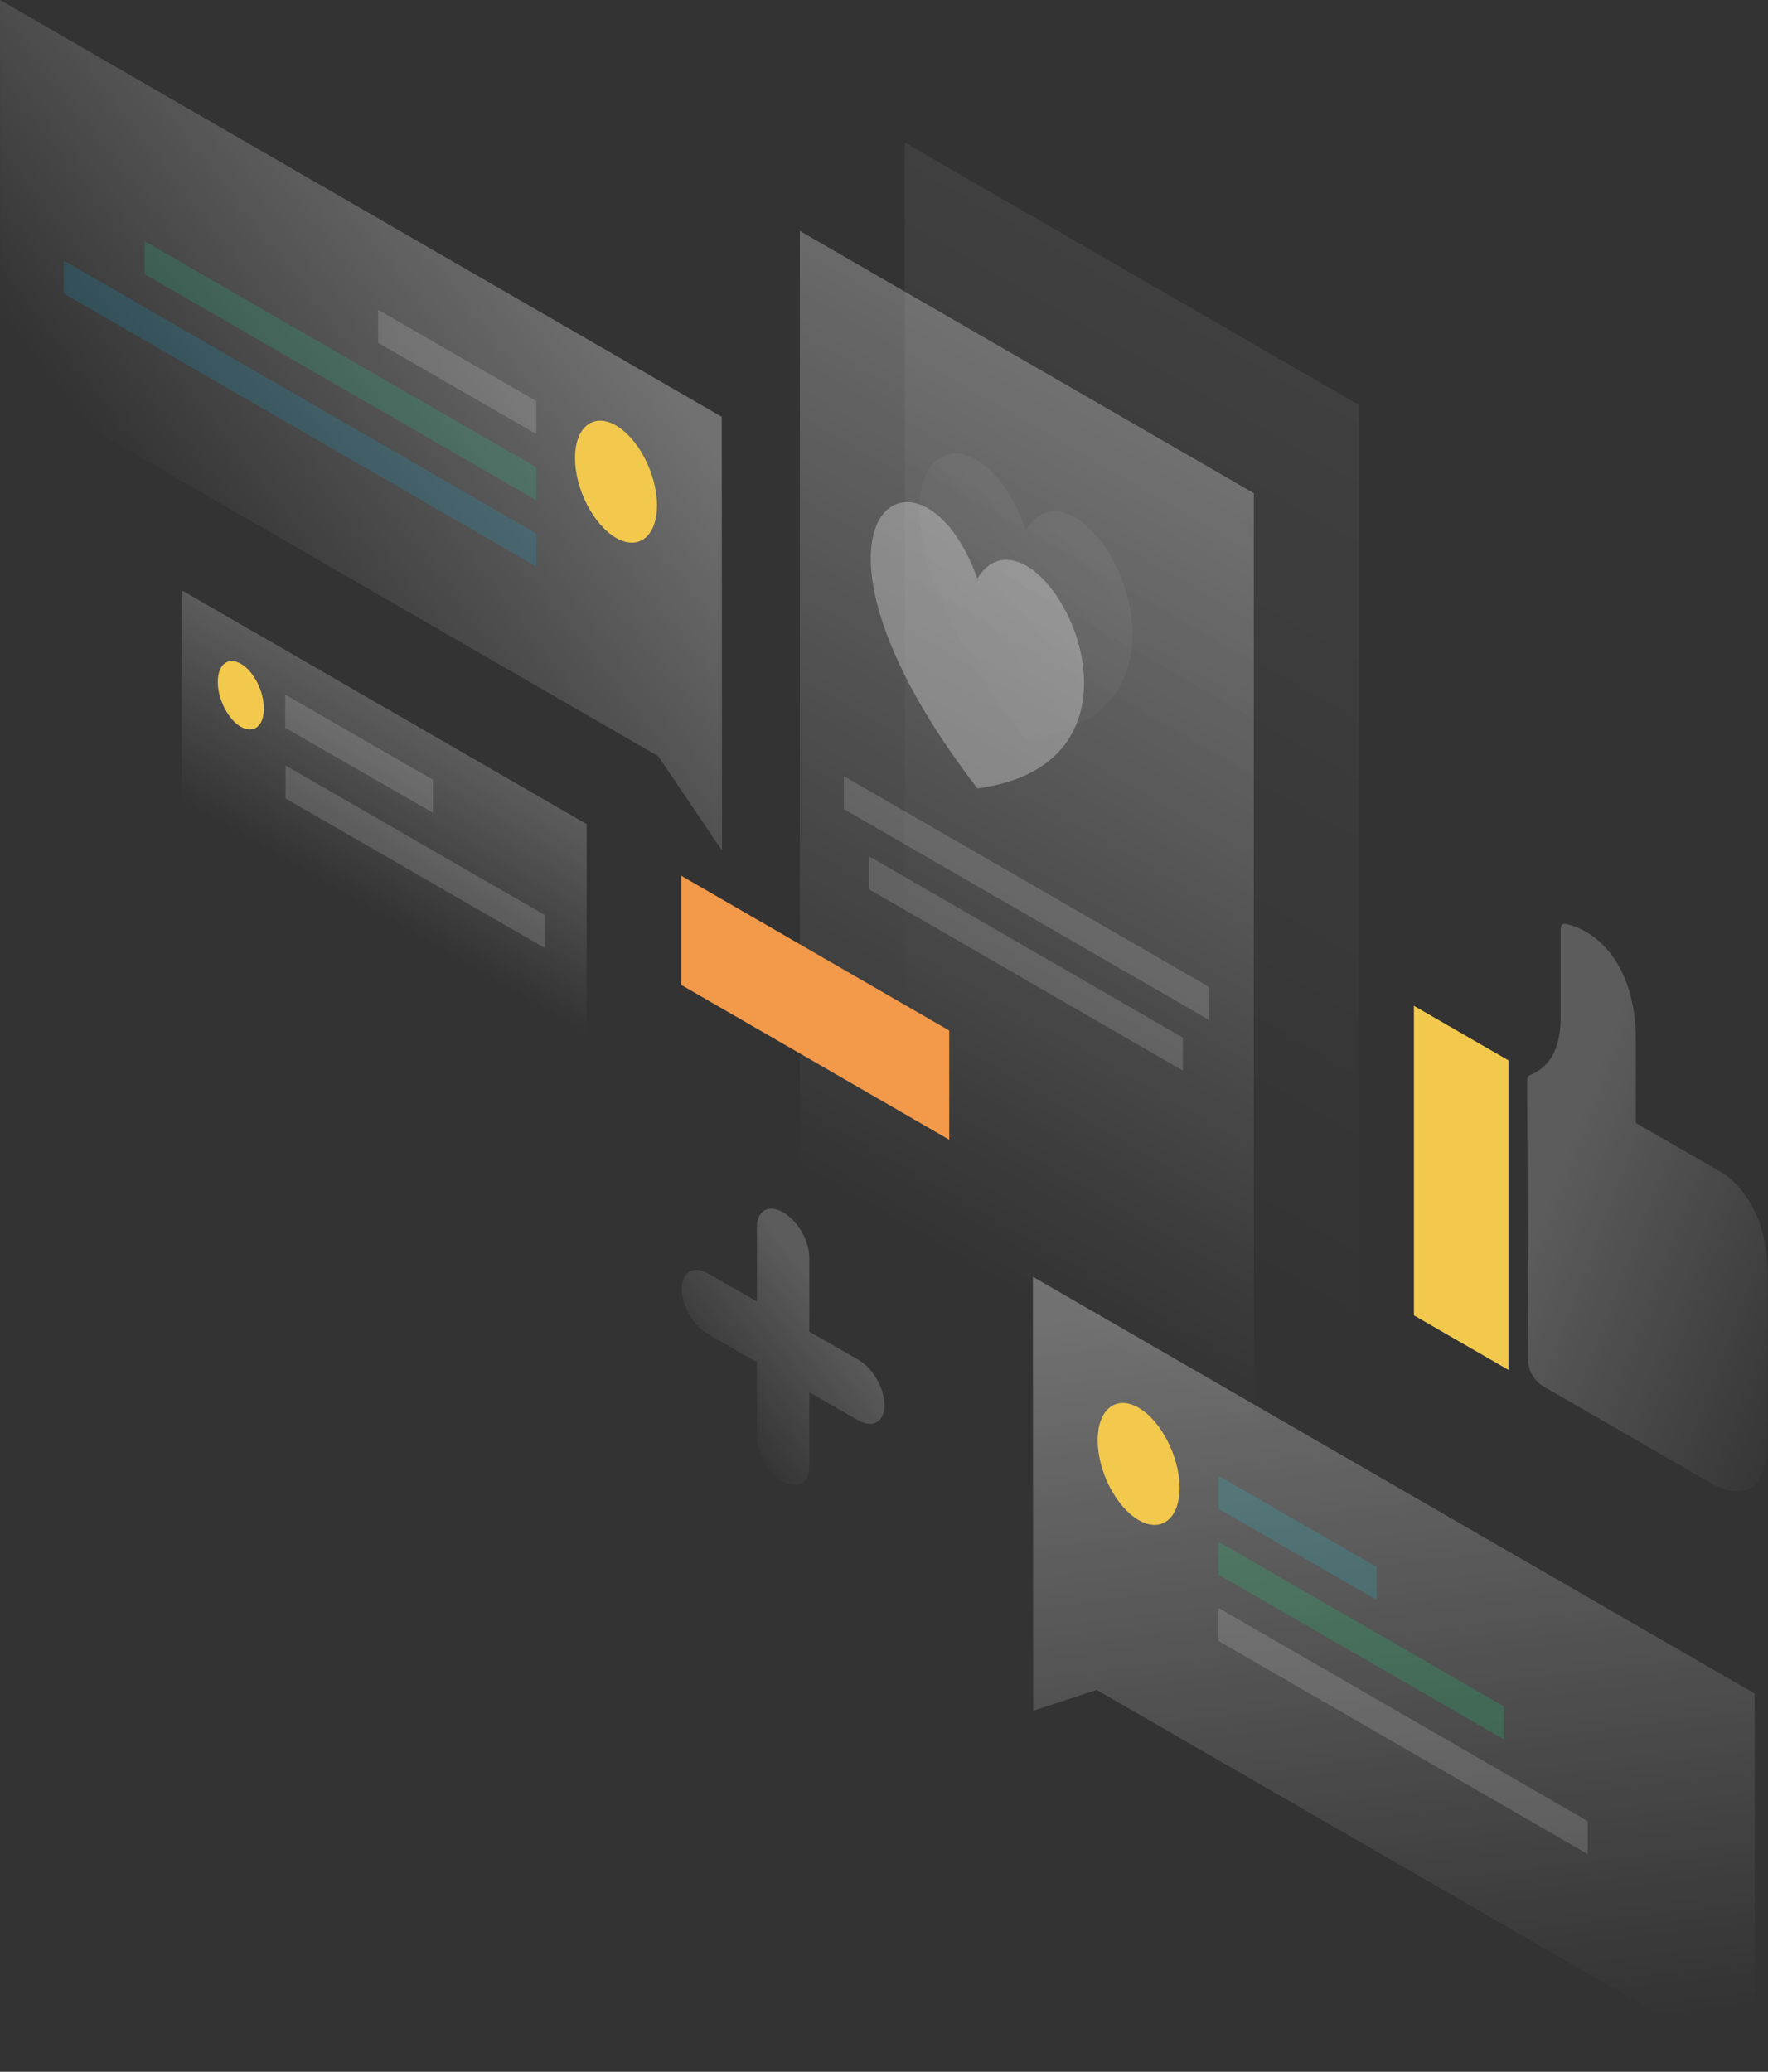 <svg width="729" height="854" viewBox="0 0 729 854" fill="none" xmlns="http://www.w3.org/2000/svg">
<rect x="0" y="0" width="729" height="854" fill="#333333" stroke="none"/>
<path opacity="0.2" d="M241.9 339.7L74.9 243.3V330.3L241.9 426.7V339.7Z" fill="url(#paint0_linear_291_5562)"/>
<path d="M108.8 292.1C108.8 299.3 104.6 302.6 99.3 299.6C94.1 296.6 89.8 288.3 89.8 281.1C89.8 273.9 94 270.6 99.3 273.6C104.6 276.6 108.8 284.9 108.8 292.1Z" fill="#F2C94C"/>
<path opacity="0.15" d="M117.6 286.3L178.5 321.4V335L117.6 300V286.3Z" fill="white"/>
<path opacity="0.15" d="M117.7 315.5L224.7 377.2V390.8L117.7 329.1V315.5Z" fill="white"/>
<path opacity="0.07" d="M373.1 58.8L560.3 166.9V570.1L373.1 462.1V58.8Z" fill="url(#paint1_linear_291_5562)"/>
<path opacity="0.3" d="M329.8 95.2L517 203.3V606.5L329.8 498.5V95.2Z" fill="url(#paint2_linear_291_5562)"/>
<path opacity="0.15" d="M347.9 319.9L498.3 406.7V420.3L347.9 333.5V319.9Z" fill="white"/>
<path opacity="0.15" d="M358.4 353L487.7 427.7V441.3L358.4 366.6V353Z" fill="white"/>
<path d="M280.9 406V361L391.4 424.8V469.8L280.9 406Z" fill="#F2994A"/>
<path opacity="0.2" d="M666.4 396.4C657.8 382.7 645.9 380.9 645.4 380.8C644.2 380.6 643.5 381.7 643.5 383.3V419.5C643.5 431.8 639.3 439.7 631 443.1C630.2 443.4 629.7 444.3 629.7 445.5C629.7 462.9 630 537.6 630.1 560.9C630.1 564.8 632.8 569.4 636.1 571.3C653.9 581.6 705 611.1 705 611.1C718.6 619 727.3 614.1 728.8 597.9L728.9 526.2C728.9 515.3 727 504.1 721 494.8C717.6 489.5 713.6 485.4 709.4 483L674.5 462.9V429.3C674.6 416.1 671.8 405.1 666.4 396.4Z" fill="url(#paint3_linear_291_5562)"/>
<path d="M583 414.6L622 437.1V564.7L583 542.2V414.6Z" fill="#F2C94C"/>
<path opacity="0.3" d="M297.6 171.8L0 0L0.1 155.1L271.4 311.7L297.7 350.6L297.6 171.8Z" fill="url(#paint4_linear_291_5562)"/>
<path opacity="0.15" d="M221.1 165.3L155.9 127.7V141.3L221.1 178.9V165.3Z" fill="white"/>
<path opacity="0.15" d="M221.1 192.6L59.6 99.4V113L221.1 206.2V192.6Z" fill="#10EA9B"/>
<path opacity="0.15" d="M221.1 219.9L26.3 107.4V121L221.1 233.5V219.9Z" fill="#00C2FF"/>
<path d="M237.1 188.8C237.1 201.6 244.7 216.3 254 221.7C263.3 227.1 270.9 221.1 270.9 208.3C270.9 195.5 263.3 180.8 254 175.4C244.7 170 237.1 176 237.1 188.8Z" fill="#F2C94C"/>
<path opacity="0.3" d="M425.9 526.3L723.5 698.1L723.6 853.2L452.2 696.6L426 705.2L425.9 526.3Z" fill="url(#paint5_linear_291_5562)"/>
<path opacity="0.15" d="M502.4 608.3L567.6 645.9V659.5L502.4 621.9V608.3Z" fill="#0DEAF8"/>
<path opacity="0.15" d="M502.4 635.5L620.1 703.4V717L502.4 649.1V635.5Z" fill="#00FF85"/>
<path opacity="0.15" d="M502.4 662.8L654.7 750.7V764.3L502.4 676.4V662.8Z" fill="white"/>
<path d="M486.4 613.2C486.4 626 478.8 632 469.5 626.6C460.2 621.2 452.6 606.5 452.6 593.7C452.6 580.9 460.2 574.9 469.5 580.3C478.8 585.7 486.3 600.4 486.4 613.2Z" fill="#F2C94C"/>
<path opacity="0.2" d="M322.9 499.7C328.9 503.1 333.7 511.5 333.7 518.4V548.9L353.9 560.5C359.9 563.9 364.7 572.3 364.7 579.2C364.7 586.1 359.9 588.9 353.9 585.5L333.7 573.9V604.4C333.7 611.3 328.9 614.1 322.9 610.7C316.9 607.3 312.1 598.9 312.1 592V561.5L291.9 549.9C285.9 546.5 281.1 538.1 281.1 531.2C281.1 524.3 285.9 521.5 291.9 524.9L312.1 536.5V506C312 499.1 316.9 496.2 322.9 499.7Z" fill="url(#paint6_linear_291_5562)"/>
<path opacity="0.05" d="M423 305C337.2 193.4 399.3 153 423 218.4C446.8 180.8 508.8 293.5 423 305Z" fill="url(#paint7_linear_291_5562)"/>
<path opacity="0.3" d="M403 325C317.2 213.4 379.3 173 403 238.4C426.8 200.8 488.8 313.5 403 325Z" fill="white"/>
<defs>
<linearGradient id="paint0_linear_291_5562" x1="177.192" y1="302.405" x2="139.526" y2="367.66" gradientUnits="userSpaceOnUse">
<stop stop-color="white"/>
<stop offset="1" stop-color="white" stop-opacity="0"/>
</linearGradient>
<linearGradient id="paint1_linear_291_5562" x1="575.426" y1="126.134" x2="386.627" y2="453.23" gradientUnits="userSpaceOnUse">
<stop stop-color="white"/>
<stop offset="1" stop-color="white" stop-opacity="0"/>
</linearGradient>
<linearGradient id="paint2_linear_291_5562" x1="532.155" y1="162.535" x2="343.357" y2="489.63" gradientUnits="userSpaceOnUse">
<stop stop-color="white"/>
<stop offset="1" stop-color="white" stop-opacity="0"/>
</linearGradient>
<linearGradient id="paint3_linear_291_5562" x1="642.37" y1="483.464" x2="767.676" y2="531.42" gradientUnits="userSpaceOnUse">
<stop stop-color="white"/>
<stop offset="1" stop-color="white" stop-opacity="0"/>
</linearGradient>
<linearGradient id="paint4_linear_291_5562" x1="232.677" y1="109.642" x2="79.027" y2="229.946" gradientUnits="userSpaceOnUse">
<stop stop-color="white"/>
<stop offset="1" stop-color="white" stop-opacity="0"/>
</linearGradient>
<linearGradient id="paint5_linear_291_5562" x1="553.697" y1="531.362" x2="592.169" y2="843.393" gradientUnits="userSpaceOnUse">
<stop stop-color="white"/>
<stop offset="1" stop-color="white" stop-opacity="0"/>
</linearGradient>
<linearGradient id="paint6_linear_291_5562" x1="343.749" y1="538.677" x2="291.391" y2="579.997" gradientUnits="userSpaceOnUse">
<stop stop-color="white"/>
<stop offset="1" stop-color="white" stop-opacity="0"/>
</linearGradient>
<linearGradient id="paint7_linear_291_5562" x1="441.338" y1="222.906" x2="377.237" y2="277.715" gradientUnits="userSpaceOnUse">
<stop stop-color="white"/>
<stop offset="1" stop-color="white" stop-opacity="0"/>
</linearGradient>
</defs>
</svg>
